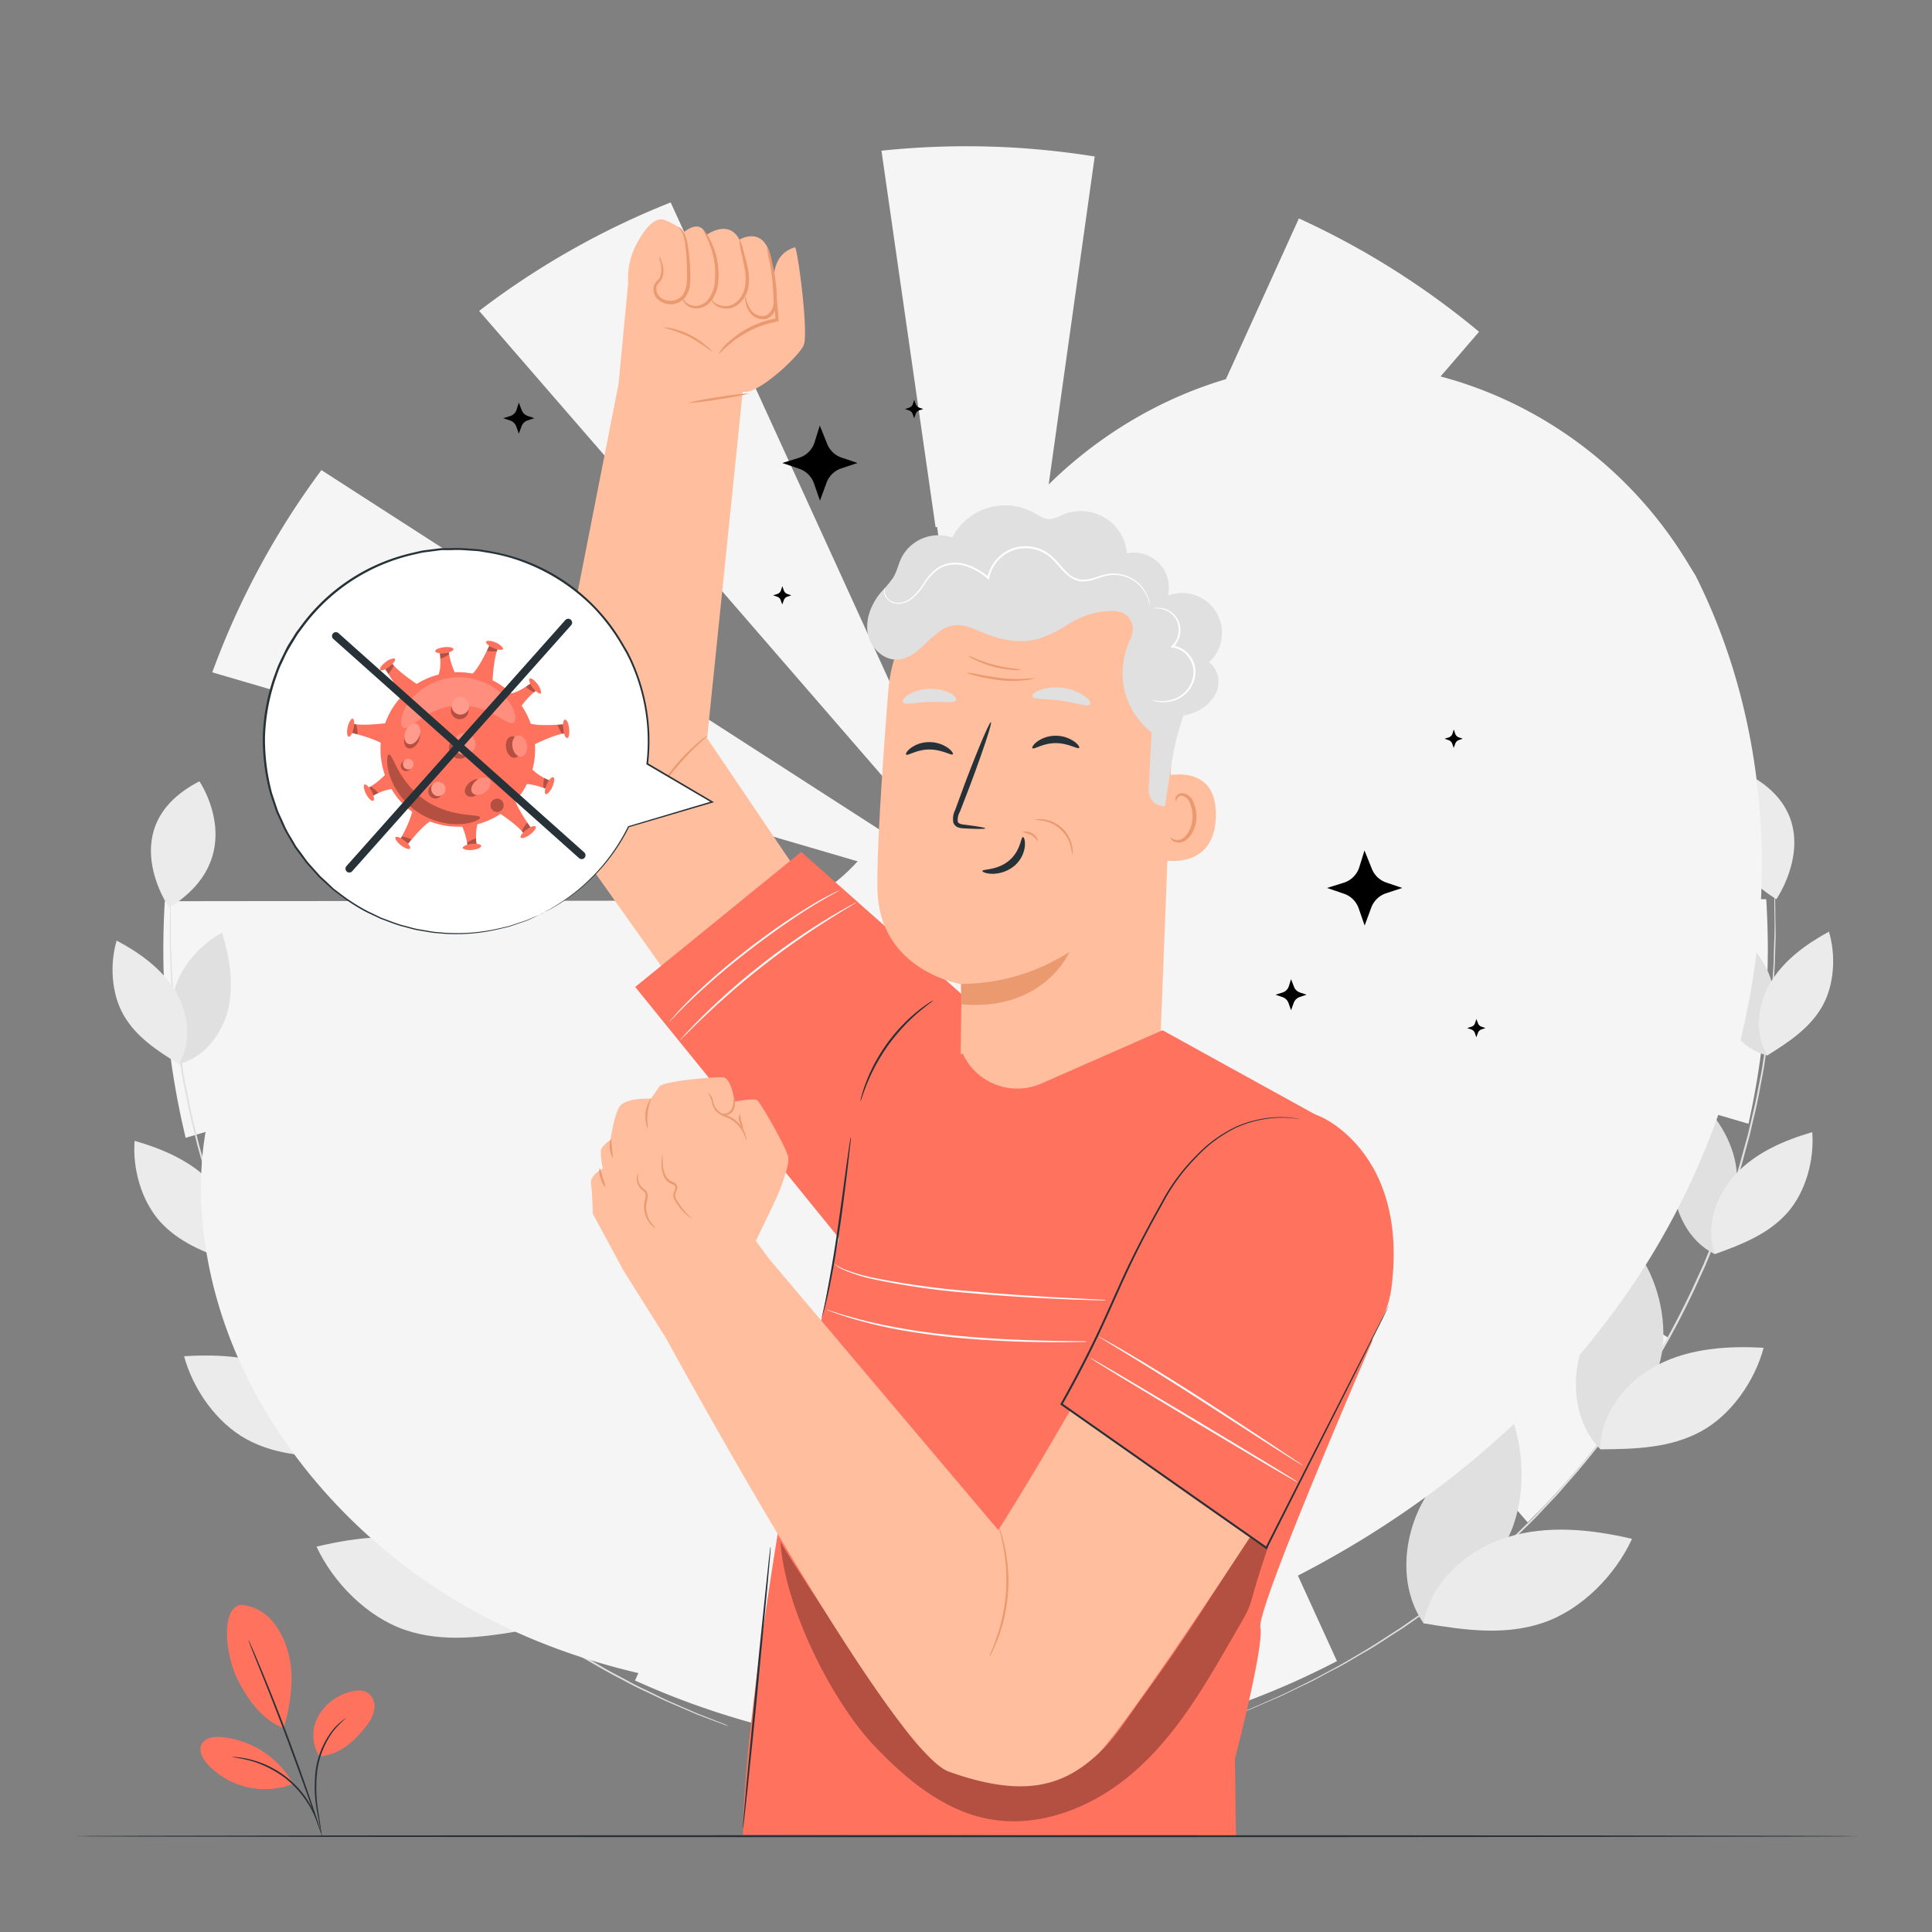 <svg xmlns="http://www.w3.org/2000/svg" viewBox="0 0 500 500"><rect x="0" y="0" width="500" height="500" fill="#808080" stroke="none"/><g id="background-complete"><polygon points="256.31 232.97 256.31 232.98 256.34 232.98 256.31 232.97" style="fill:none"></polygon><polygon points="256.23 232.97 256.3 232.98 256.25 232.95 256.23 232.97" style="fill:none"></polygon><polygon points="256.14 232.92 256.1 232.98 256.22 232.98 256.14 232.92" style="fill:none"></polygon><polygon points="256.04 232.91 256.06 232.9 256.03 232.89 256.04 232.91" style="fill:none"></polygon><polygon points="256.02 232.75 256.02 232.76 256.04 232.77 256.02 232.75" style="fill:none"></polygon><polygon points="256.29 232.91 256.27 232.92 256.29 232.94 256.29 232.91" style="fill:none"></polygon><polygon points="255.99 232.94 255.98 232.87 255.65 232.78 255.95 232.97 255.99 232.94" style="fill:none"></polygon><polygon points="256 232.88 255.99 232.94 256.04 232.91 256 232.88" style="fill:none"></polygon><polygon points="256.26 232.88 256.22 232.89 256.25 232.91 256.26 232.88" style="fill:none"></polygon><polygon points="256.23 232.95 256.21 232.94 256.22 232.97 256.23 232.95" style="fill:none"></polygon><path d="M228.12,39l14,97.43.4-.06,13.62,95.49,13.51-95.51.21,0,13.45-95.85A209.68,209.68,0,0,0,228.12,39Z" style="fill:#f5f5f5"></path><path d="M382.78,85.86a208.07,208.07,0,0,0-46.63-29.33l-39.79,87.65.22.1-40.22,88.4Z" style="fill:#f5f5f5"></path><path d="M162.83,205.6h0l92.58,27.11h-.36l.89.26h0l0,0v0l.07,0v0h0v0l0,0,0-.06.08.06h-.12l.06.05,0,0v0h0l.06,0v0l0,0h0l-.05,0,.37.17-.31-.2,93.13,27.26-.06.2,103.34,30.38a208.59,208.59,0,0,0,5-45.22c0-4.33-.15-8.63-.41-12.9H353.41v.16l-97,.11h0l0,0,0-.09.42-.13-.35.23.86-.25h-.42l189.16-56a206.72,206.72,0,0,0-25.71-50.05L256.79,232.71h-.33l.14-.16-.25.16h0v0l0,0,.09-.53-.18.4,0,.13-.12.08,0-.08H256v-.13l-.15-.34.06.43,0,0h0l-.2-.13.1.12h-.32l-172.31-111A206.91,206.91,0,0,0,54.94,174ZM256.31,233h0Zm-.08,0,0,0,.05,0Zm.06-.08v0l0,0Zm0,0v0l0,0Zm0,.07v0Zm-.19,0v0h0Zm0-.16,0,0h0Zm0,.13,0,0-.05,0Zm0,0v.07l0,0-.3-.19Z" style="fill:#f5f5f5"></path><path d="M192.36,159.32h0l63.53,73.31-40.3-88.29,0,0L173.57,52.39A207.53,207.53,0,0,0,124,80.46Z" style="fill:#f5f5f5"></path><path d="M338,285.68l-.06.08-81.39-52.41L320,306.56l-.15.14L395.36,394a208.59,208.59,0,0,0,36.41-47.77Z" style="fill:#f5f5f5"></path><polygon points="256.28 233.18 256.26 233.17 256.28 233.19 256.28 233.18" style="fill:#f5f5f5"></polygon><polygon points="256.05 233 256.04 233.03 256 233 256.01 233.08 256.02 233.07 256.02 233.07 256.08 233.06 256.05 233.03 256.07 233.01 256.09 233.01 256.08 233 256.1 232.98 256 232.98 256.05 233" style="fill:#f5f5f5"></polygon><polygon points="255.97 233.09 255.99 232.99 255.96 232.98 255.58 233.2 255.97 233.09" style="fill:#f5f5f5"></polygon><path d="M255.74,233.39l-81.18,52.67-.19-.3L71.68,352.22a208.74,208.74,0,0,0,39.92,48.29l93.19-107.95Z" style="fill:#f5f5f5"></path><path d="M162.88,260.54,255.93,233l-213.28.23q-.37,6.15-.38,12.4a208.4,208.4,0,0,0,5.78,48.83l114.84-33.88Z" style="fill:#f5f5f5"></path><path d="M255.88,233.72,164.34,434.91A206.31,206.31,0,0,0,225,451.85Z" style="fill:#f5f5f5"></path><polygon points="256.3 233.03 256.28 233.04 256.3 233.07 256.3 233.03" style="fill:#f5f5f5"></polygon><path d="M256.4,233.7,287.26,450A206.41,206.41,0,0,0,346,429.89Z" style="fill:#f5f5f5"></path><polygon points="256.05 233.35 256.15 234.08 256.25 233.37 256.15 233.14 256.05 233.35" style="fill:#f5f5f5"></polygon><polygon points="256.26 233.05 256.25 233.06 256.27 233.06 256.26 233.05" style="fill:#f5f5f5"></polygon><path d="M188.56,446.75l-.69-.23-2-.75-3.26-1.22-2.08-.79c-.73-.29-1.5-.64-2.33-1l-5.47-2.35c-2-.89-4.11-1.95-6.4-3s-4.69-2.4-7.24-3.73-5.18-2.89-8-4.5-5.56-3.45-8.52-5.31c-1.49-.91-2.92-2-4.42-3s-3-2.08-4.54-3.19l-4.58-3.47c-.77-.59-1.56-1.17-2.33-1.78l-2.31-1.9c-1.54-1.28-3.13-2.55-4.69-3.89l-4.68-4.17c-1.6-1.38-3.11-2.91-4.67-4.41s-3.17-3-4.67-4.63l-4.64-4.86-4.52-5.13a227,227,0,0,1-17.15-22.76,225.8,225.8,0,0,1-13.92-24.88c-1-2.08-1.93-4.16-2.88-6.21L60,323.38c-.89-2-1.6-4.11-2.36-6.14s-1.53-4-2.15-6.05-1.29-4-1.93-6-1.12-4-1.67-5.87q-.41-1.46-.81-2.88c-.25-1-.46-1.91-.69-2.85q-.68-2.85-1.33-5.59c-.4-1.84-.73-3.66-1.09-5.44s-.73-3.52-1-5.25c-.5-3.46-1.12-6.76-1.42-10s-.76-6.2-.91-9.08-.47-5.58-.5-8.12-.18-4.91-.2-7.09,0-4.16.06-6c0-.89,0-1.74,0-2.53s.08-1.53.12-2.22c.08-1.37.14-2.53.19-3.48s.1-1.64.13-2.14.06-.72.06-.72,0,.24,0,.73,0,1.21-.07,2.14-.09,2.1-.14,3.47q0,1-.09,2.22c0,.8,0,1.64,0,2.53,0,1.79,0,3.78,0,6s.16,4.54.24,7.07.33,5.24.53,8.11.58,5.89.95,9.07,1,6.47,1.46,9.92c.24,1.73.64,3.46,1,5.24s.7,3.59,1.1,5.43.89,3.68,1.34,5.57c.23.94.45,1.89.7,2.85s.54,1.9.81,2.86c.56,1.92,1.08,3.89,1.68,5.85S55.33,309,56,311s1.41,4,2.15,6,1.47,4.09,2.36,6.12l2.58,6.18,2.88,6.2a210.36,210.36,0,0,0,31,47.51l4.51,5.13,4.62,4.85c1.5,1.63,3.11,3.12,4.65,4.63s3.06,3,4.66,4.4l4.66,4.17c1.56,1.35,3.14,2.62,4.68,3.9l2.3,1.89c.77.62,1.55,1.2,2.32,1.79l4.56,3.47c1.52,1.11,3,2.15,4.52,3.2s2.92,2.09,4.41,3c2.94,1.86,5.7,3.76,8.49,5.33s5.35,3.2,7.91,4.52,4.9,2.69,7.21,3.76,4.4,2.16,6.37,3.07l5.45,2.38c.82.36,1.59.71,2.32,1l2.07.81,3.24,1.27,2,.8Z" style="fill:#e0e0e0"></path><path d="M136,421.87c6.2-9,5.41-21.47.27-31.08s-14-16.73-23.25-22.44c-3.56,9.77-3.59,22.25,1,31.57s12.88,15.57,21.94,21.95" style="fill:#e0e0e0"></path><path d="M136,421.86c-1.95-10.72-11.35-19-21.78-22.17s-21.71-1.95-32.31.58c4.39,9.42,13.2,18.27,23,21.58s20.12,1.91,31,0" style="fill:#ebebeb"></path><path d="M90,377.05c6.53-6.64,7.69-17.29,4.76-26.13s-9.32-16.12-16.31-22.28c-4.43,7.71-6.27,18.21-3.73,26.73s8.58,15,15.28,21.68" style="fill:#e0e0e0"></path><path d="M90.05,377.05c-.08-9.31-6.79-17.66-15.12-21.83s-18-4.81-27.29-4.23c2.32,8.58,8.45,17.31,16.27,21.54s16.67,4.54,26.14,4.52" style="fill:#ebebeb"></path><path d="M60.15,326.69C67,323.38,70.72,315.55,70.88,308s-2.75-14.86-6.42-21.47C59,291.22,54.72,298.76,54.35,306s2.49,13.79,5.8,20.73" style="fill:#e0e0e0"></path><path d="M60.18,326.69c2.47-7.14-.4-15.34-5.63-20.8s-12.45-8.56-19.72-10.64c-.55,7.19,1.76,15.53,6.59,20.89s11.51,8,18.76,10.55" style="fill:#ebebeb"></path><path d="M46.26,275.36c6.5-1.6,11.23-7.67,12.78-14.18s.38-13.39-1.56-19.79c-5.62,3-10.72,8.77-12.38,14.94s-.42,12.41,1.16,19" style="fill:#e0e0e0"></path><path d="M46.28,275.37c3.47-5.72,2.52-13.36-1-19.06s-9.18-9.74-15.09-12.89c-1.82,6.12-1.37,13.78,1.82,19.32s8.47,9.07,14.27,12.63" style="fill:#ebebeb"></path><path d="M43.77,234.91s-14.71-21.09,7.84-32.71C51.61,202.2,65,221.78,43.77,234.91Z" style="fill:#ebebeb"></path><path d="M316,445.26s.23-.11.67-.29l2-.81,3.23-1.29,2.07-.81c.73-.31,1.49-.66,2.31-1l5.44-2.41c2-.92,4.08-2,6.36-3.11s4.65-2.44,7.19-3.79,5.14-2.93,7.89-4.56,5.53-3.5,8.47-5.37c1.48-.93,2.9-2,4.38-3s3-2.09,4.51-3.21l4.54-3.49c.77-.6,1.55-1.18,2.32-1.8l2.28-1.91c1.53-1.29,3.11-2.57,4.66-3.92l4.64-4.19c1.6-1.39,3.09-2.92,4.64-4.43s3.14-3,4.63-4.65l4.59-4.87,4.49-5.15a228,228,0,0,0,17-22.79A229.34,229.34,0,0,0,438,333.47l2.85-6.21,2.55-6.19c.87-2,1.57-4.11,2.32-6.13s1.52-4,2.13-6.05,1.28-4,1.91-6,1.1-3.93,1.65-5.86c.27-1,.53-1.92.8-2.87s.45-1.91.68-2.85q.66-2.84,1.31-5.58c.4-1.84.72-3.65,1.08-5.43s.72-3.52.95-5.25c.5-3.45,1.12-6.74,1.41-9.93s.75-6.19.9-9.06.47-5.58.5-8.12.18-4.9.21-7.07,0-4.16-.05-5.95c0-.89,0-1.74,0-2.53s-.07-1.53-.11-2.22c-.06-1.37-.11-2.53-.15-3.47l-.09-2.14c0-.49,0-.73,0-.73s0,.24.06.72.08,1.21.14,2.14.13,2.11.21,3.48c0,.69.08,1.43.13,2.22s0,1.63.05,2.53c0,1.79.06,3.78.09,5.95s-.1,4.54-.16,7.08-.28,5.25-.46,8.13-.52,5.91-.86,9.09-.89,6.49-1.38,10c-.23,1.73-.62,3.47-.94,5.26s-.67,3.6-1.06,5.44-.87,3.7-1.31,5.59c-.22.95-.43,1.91-.68,2.86s-.52,1.92-.79,2.88c-.54,1.93-1,3.9-1.64,5.88s-1.26,3.95-1.91,6-1.39,4-2.11,6.07-1.45,4.11-2.33,6.15l-2.55,6.21-2.85,6.23a210.78,210.78,0,0,1-30.83,47.78q-2.28,2.59-4.5,5.16l-4.62,4.88c-1.49,1.64-3.1,3.13-4.64,4.65s-3.06,3-4.65,4.43l-4.66,4.19c-1.56,1.36-3.14,2.63-4.68,3.92l-2.29,1.91c-.77.62-1.56,1.2-2.33,1.8l-4.56,3.49c-1.51,1.11-3,2.15-4.52,3.2s-2.92,2.11-4.41,3c-2.95,1.87-5.7,3.78-8.49,5.35S348,430.71,345.4,432s-4.91,2.7-7.22,3.76-4.4,2.16-6.38,3.07l-5.47,2.37c-.82.35-1.59.7-2.32,1l-2.08.8-3.25,1.24-2,.76C316.22,445.19,316,445.26,316,445.26Z" style="fill:#e0e0e0"></path><path d="M368.43,420.11c-6.25-8.93-5.52-21.44-.42-31.07s13.88-16.8,23.14-22.55c3.61,9.75,3.7,22.23-.88,31.56s-12.8,15.65-21.84,22.06" style="fill:#e0e0e0"></path><path d="M368.39,420.11c1.9-10.74,11.26-19.07,21.68-22.28s21.69-2.06,32.3.42c-4.34,9.45-13.1,18.34-22.94,21.7s-20.11,2-31,.16" style="fill:#ebebeb"></path><path d="M414.19,375.08c-6.57-6.62-7.77-17.26-4.88-26.11s9.24-16.17,16.2-22.37c4.46,7.69,6.35,18.19,3.85,26.72s-8.5,15-15.17,21.76" style="fill:#e0e0e0"></path><path d="M414.15,375.08c0-9.32,6.71-17.7,15-21.92s18-4.89,27.27-4.35c-2.28,8.59-8.36,17.35-16.16,21.61s-16.65,4.62-26.12,4.66" style="fill:#ebebeb"></path><path d="M443.8,324.56c-6.81-3.27-10.62-11.08-10.82-18.63s2.68-14.88,6.31-21.5c5.5,4.66,9.8,12.17,10.21,19.38s-2.42,13.8-5.7,20.75" style="fill:#e0e0e0"></path><path d="M443.78,324.57c-2.51-7.13.32-15.35,5.52-20.83S461.71,295.12,469,293c.59,7.19-1.68,15.54-6.49,20.92S451,322,443.78,324.57" style="fill:#ebebeb"></path><path d="M457.44,273.17c-6.51-1.57-11.26-7.62-12.84-14.12s-.46-13.38,1.46-19.8c5.63,3,10.75,8.72,12.45,14.88s.48,12.41-1.07,19" style="fill:#e0e0e0"></path><path d="M457.42,273.18c-3.5-5.71-2.58-13.35.9-19.07s9.14-9.78,15-13c1.85,6.11,1.43,13.77-1.72,19.32s-8.44,9.12-14.22,12.71" style="fill:#ebebeb"></path><path d="M459.73,232.71s14.61-21.17-8-32.67C451.74,200,438.46,219.68,459.73,232.71Z" style="fill:#ebebeb"></path></g><g id="background-simple"><path d="M438.83,149l-2.42-3.95C416,111.79,379,91.73,340,94.16a104.63,104.63,0,0,0-14.93,2c-35.45,7.49-66.3,34-79.09,67.87-7.52,19.94-9.62,42.9-23.89,58.73C203.49,243.39,172,244,144.23,243.18S85,243.06,66.47,263.74c-11.57,12.95-15.25,31.37-14.32,48.71,2.47,45.92,34.88,87,76.09,107.4S218,442.08,263.08,433.11C326.26,420.53,386.35,386,422.47,332.64S467.73,206.61,438.83,149Z" style="fill:#f5f5f5"></path></g><g id="Character"><path d="M208.39,228.61,183,191.05l9.21-89.63.75,0c3.85-.06,13.58-9,15-12S206.35,63.86,205.73,64c-6.18,1.79-5.44,8.85-5.44,8.85l-.73-6c-1.83-8.76-8.2-4.82-8.2-4.82-2.86-5.53-8.6-1.16-8.6-1.16-1.59-4.69-6-.57-6-.57s0-1.49-4.76-3.36c-2.61-1-5.28,2.56-7.16,6a19.36,19.36,0,0,0-2.28,10.32l-2.47,26.06-20.8,105.79,56,79,36.39-36.83Z" style="fill:#ffbe9d"></path><path d="M186,91.6a10.65,10.65,0,0,1,2.62-3.15,24,24,0,0,1,8.51-5.07,25.25,25.25,0,0,1,3.87-1l-.35.43c0-2.86-.38-5.31-.46-7.11a8.94,8.94,0,0,1,.12-2.83,15.35,15.35,0,0,1,.41,2.79,63.31,63.31,0,0,1,.77,7.13v.36l-.36.06a26.47,26.47,0,0,0-3.73,1A26.75,26.75,0,0,0,189,88.92C187.09,90.49,186.09,91.69,186,91.6Z" style="fill:#eb996e"></path><path d="M170.62,66.39a4.13,4.13,0,0,1,.62,1.37,6,6,0,0,1,.16,4.14c-.33.92-1.29,1.51-1.48,2.29a2.84,2.84,0,0,0,.78,2.58,4.12,4.12,0,0,0,5.91-.33,6.17,6.17,0,0,0,1.11-3.33c.09-1.19.09-2.39.07-3.5a51.41,51.41,0,0,0-.43-6,9.77,9.77,0,0,0-1-3.8,8.67,8.67,0,0,0-.93-1.11s.59.12,1.21.92a8.91,8.91,0,0,1,1.35,3.9,45.16,45.16,0,0,1,.62,6,33.31,33.31,0,0,1,0,3.59A6.83,6.83,0,0,1,177.3,77a4.91,4.91,0,0,1-7.19.34,3.56,3.56,0,0,1-.89-3.34,3.38,3.38,0,0,1,.89-1.33,3.86,3.86,0,0,0,.73-1,6.17,6.17,0,0,0,.07-3.8A5.89,5.89,0,0,1,170.62,66.39Z" style="fill:#eb996e"></path><path d="M176.61,77c.07,0,.16.37.59.9a3.69,3.69,0,0,0,2.42,1.26,4.21,4.21,0,0,0,3.6-1.6A8.27,8.27,0,0,0,185,72.78a21.06,21.06,0,0,0-1.33-9.53c-.88-2.35-1.76-3.65-1.65-3.73s1.17,1.13,2.22,3.49a19.35,19.35,0,0,1,1.63,9.85,8.68,8.68,0,0,1-2,5.23,4.81,4.81,0,0,1-4.29,1.69,3.8,3.8,0,0,1-2.61-1.69C176.53,77.44,176.57,77,176.61,77Z" style="fill:#eb996e"></path><path d="M184.12,77.49c.06,0,.24.28.69.69a4.15,4.15,0,0,0,2.3,1,4.41,4.41,0,0,0,3.47-1,6.93,6.93,0,0,0,2.23-4c.58-3.31-.52-6.43-.9-8.67a16.31,16.31,0,0,1-.57-3.68,15.46,15.46,0,0,1,1.17,3.54c.3,1.11.69,2.41,1,3.92a13.25,13.25,0,0,1,.16,5.06,7.42,7.42,0,0,1-2.59,4.42,4.94,4.94,0,0,1-4.07,1,4.13,4.13,0,0,1-2.45-1.4C184.15,77.88,184.08,77.5,184.12,77.49Z" style="fill:#eb996e"></path><path d="M192.85,76.72c.07,0,.15.38.34,1.06a7.6,7.6,0,0,0,1.26,2.6A3.59,3.59,0,0,0,198,81.71c1.42-.39,2.33-2.19,2.2-4a57.86,57.86,0,0,0-1-9.81,36.48,36.48,0,0,1-.75-4,13.28,13.28,0,0,1,1.36,3.91,43.43,43.43,0,0,1,1.25,9.94c.14,2-.88,4.29-2.86,4.8A4.18,4.18,0,0,1,194,80.75a6.61,6.61,0,0,1-1.1-2.9A2.34,2.34,0,0,1,192.85,76.72Z" style="fill:#eb996e"></path><path d="M170.05,205.15a14.14,14.14,0,0,1,1.43-2.54,48.45,48.45,0,0,1,9.29-10.51,12.07,12.07,0,0,1,2.35-1.72,25.65,25.65,0,0,1-2.11,2c-1.31,1.21-3.07,2.94-4.88,5s-3.3,4-4.35,5.46A20.29,20.29,0,0,1,170.05,205.15Z" style="fill:#eb996e"></path><polygon points="259.74 266.93 207.35 220.47 164.39 255.43 225.29 330.5 259.74 266.93" style="fill:#FF725E"></polygon><path d="M173.22,264.46a3.16,3.16,0,0,1,.34-.46c.29-.32.64-.73,1.07-1.23.91-1.08,2.33-2.56,4.12-4.36a166,166,0,0,1,15-12.93A175.83,175.83,0,0,1,210,234.25c2.17-1.31,4-2.27,5.24-2.91.64-.31,1.15-.53,1.49-.68a1.93,1.93,0,0,1,.53-.2,3,3,0,0,1-.49.29l-1.43.77c-1.23.69-3,1.7-5.15,3-4.28,2.67-10.05,6.61-16.16,11.32a190.74,190.74,0,0,0-15,12.79c-1.82,1.75-3.27,3.19-4.23,4.22l-1.14,1.17A2.39,2.39,0,0,1,173.22,264.46Z" style="fill:#fafafa"></path><path d="M221.63,233.54a2.87,2.87,0,0,1-.49.34l-1.45.88c-1.26.75-3.07,1.87-5.29,3.27-4.45,2.8-10.46,6.86-16.78,11.79s-11.72,9.79-15.52,13.42c-1.9,1.81-3.41,3.3-4.45,4.35l-1.21,1.18a2.87,2.87,0,0,1-.44.39s.11-.17.37-.46l1.14-1.26c1-1.08,2.47-2.61,4.34-4.47a179.16,179.16,0,0,1,32.35-25.26c2.25-1.36,4.1-2.42,5.39-3.12l1.5-.8A2.71,2.71,0,0,1,221.63,233.54Z" style="fill:#fafafa"></path><path d="M184.38,91.16a42.32,42.32,0,0,0-6-4,41.31,41.31,0,0,0-6.8-2.42,6.83,6.83,0,0,1,2.14.23,20.28,20.28,0,0,1,4.89,1.73,19.92,19.92,0,0,1,4.29,2.91A6.81,6.81,0,0,1,184.38,91.16Z" style="fill:#eb996e"></path><path d="M194,101.8a64.87,64.87,0,0,1-8,1.52,65.6,65.6,0,0,1-8.1,1,65.36,65.36,0,0,1,8-1.52A65.6,65.6,0,0,1,194,101.8Z" style="fill:#eb996e"></path><path d="M229.88,178.87A40,40,0,0,1,269.66,142h2.07c22.33,1.26,33.73,20.93,31.85,43.21l-4,103H248.4l.46-33.5s-21.47-3.3-21.78-24.75C226.93,219.55,228.36,198.19,229.88,178.87Z" style="fill:#ffbe9d"></path><path d="M248.68,254.64a52.11,52.11,0,0,0,28.1-8.29s-6.58,15.45-28,13.57Z" style="fill:#eb996e"></path><path d="M234.51,195.29c.38.4,2.7-1.32,6-1.32s5.71,1.64,6.07,1.24c.18-.18-.21-.9-1.27-1.67a8.37,8.37,0,0,0-4.86-1.48,8,8,0,0,0-4.77,1.55C234.66,194.39,234.32,195.11,234.51,195.29Z" style="fill:#263238"></path><path d="M267.2,193.64c.39.4,2.71-1.32,6-1.32s5.72,1.65,6.08,1.24c.17-.18-.21-.9-1.27-1.66a8.45,8.45,0,0,0-4.87-1.49,8.15,8.15,0,0,0-4.77,1.55C267.36,192.74,267,193.46,267.2,193.64Z" style="fill:#263238"></path><path d="M255,214.38c0-.18-2-.53-5.36-.95-.84-.09-1.64-.25-1.78-.83a4.29,4.29,0,0,1,.55-2.49q1.19-3.06,2.48-6.42c3.44-9.14,5.93-16.65,5.56-16.78s-3.46,7.16-6.9,16.29c-.82,2.25-1.62,4.4-2.37,6.46a4.91,4.91,0,0,0-.43,3.3,2.11,2.11,0,0,0,1.39,1.23,6.19,6.19,0,0,0,1.43.2C252.92,214.56,255,214.57,255,214.38Z" style="fill:#263238"></path><path d="M264.72,216.64c-.54,0-.54,3.55-3.6,6.1s-6.87,2.16-6.89,2.66c0,.23.85.69,2.46.74a9,9,0,0,0,5.76-2,7.82,7.82,0,0,0,2.78-5.11C265.36,217.51,265,216.62,264.72,216.64Z" style="fill:#263238"></path><path d="M267.17,180.22c.3.9,3.61.56,7.46,1.12s7,1.69,7.49.9c.24-.38-.28-1.24-1.52-2.13a13.11,13.11,0,0,0-11.39-1.55C267.77,179.1,267,179.79,267.17,180.22Z" style="fill:#e0e0e0"></path><path d="M233.73,181.8c.72.74,3.49-.07,6.83-.16s6.18.42,6.82-.37c.28-.38-.17-1.13-1.42-1.82a11,11,0,0,0-5.57-1.15,10.87,10.87,0,0,0-5.43,1.58C233.79,180.66,233.41,181.44,233.73,181.8Z" style="fill:#e0e0e0"></path><path d="M300.37,201.11c.37-.16,14.74-4.39,14.3,10.28s-15.08,11.21-15.09,10.79S300.37,201.11,300.37,201.11Z" style="fill:#ffbe9d"></path><path d="M302.94,216.75c.06,0,.25.19.67.4a2.6,2.6,0,0,0,1.91.1c1.57-.53,3-2.95,3.1-5.59A8.44,8.44,0,0,0,308,208a2.92,2.92,0,0,0-1.86-2,1.3,1.3,0,0,0-1.53.66c-.21.4-.12.69-.2.72s-.31-.26-.17-.86a1.58,1.58,0,0,1,.6-.9,1.88,1.88,0,0,1,1.42-.33,3.6,3.6,0,0,1,2.61,2.35,8.75,8.75,0,0,1,.76,4.12c-.18,2.95-1.78,5.67-3.92,6.22a2.71,2.71,0,0,1-2.32-.46C303,217.11,302.89,216.78,302.94,216.75Z" style="fill:#eb996e"></path><path d="M250.18,174.1a13.34,13.34,0,0,1,2.57.37c1.57.28,3.74.69,6.15,1a36,36,0,0,0,6.19.21c1.58-.1,2.56-.27,2.58-.19a8.48,8.48,0,0,1-2.55.55,27,27,0,0,1-6.28,0,52.59,52.59,0,0,1-6.17-1.13A12,12,0,0,1,250.18,174.1Z" style="fill:#eb996e"></path><path d="M250.55,169.69c.07-.15,2.89,1.37,6.66,2.36s7,1.1,7,1.27a7.18,7.18,0,0,1-2.09.05,25.91,25.91,0,0,1-9.73-2.59A6.65,6.65,0,0,1,250.55,169.69Z" style="fill:#eb996e"></path><path d="M264.64,215.39c0-.06.26-.19.74-.2a3.49,3.49,0,0,1,3.06,1.82c.21.42.24.72.18.74s-.59-1-1.73-1.62A9.31,9.31,0,0,0,264.64,215.39Z" style="fill:#eb996e"></path><path d="M267.83,212.17a4.66,4.66,0,0,1,2.21-.11,8.59,8.59,0,0,1,7.4,6.89,4.6,4.6,0,0,1,.05,2.2c-.09,0-.07-.84-.41-2.12a8.93,8.93,0,0,0-7.1-6.61C268.68,212.17,267.84,212.26,267.83,212.17Z" style="fill:#eb996e"></path><path d="M228.24,153a25.71,25.71,0,0,0,3-3.66c.92-1.58,1.28-3.41,2.08-5.05a10.78,10.78,0,0,1,13.13-5.16,15.37,15.37,0,0,1,21.16-6.4c1.26.71,2.52,1.62,4,1.61a9.45,9.45,0,0,0,3.43-1.14,12,12,0,0,1,16.62,10,9.06,9.06,0,0,1,10.61,10.94,10.32,10.32,0,0,1,10.58,17.31c2.39,1.55,3.07,5,2,7.63a10.39,10.39,0,0,1-6.26,5.46,17.17,17.17,0,0,1-2.33.66c-.8,2.49-1.56,4.93-2.09,7.27-.91,4-2.67,16.16-2.67,16.16h0c-3.37,0-4.62-2.69-4.11-6l.63-13.08s-11.47-8.14-6-23.06a8.4,8.4,0,0,0,1.18-4.1c-.93-5.18-5.79-4.34-8.68-4a22.09,22.09,0,0,0-8.08,3.19,34,34,0,0,1-7.85,3.79c-4.53,1.24-9.42.3-13.78-1.49-2.52-1-5.11-2.38-7.82-2.05-5.74.7-8.75,8.38-14.51,8.86-3.88.32-7.36-3.18-7.94-7S225.68,155.9,228.24,153Z" style="fill:#e0e0e0"></path><path d="M229,152.08s-.06.23-.08.66a3.11,3.11,0,0,0,.59,1.78A3.47,3.47,0,0,0,232,156a5.57,5.57,0,0,0,3.76-1.21A15.36,15.36,0,0,0,239,151a13.54,13.54,0,0,1,4.05-4.32,9,9,0,0,1,6.55-.75,15.74,15.74,0,0,1,6.31,3.47l-.41.15a10.35,10.35,0,0,1,5.78-7.32,10.24,10.24,0,0,1,8.79.24,11.41,11.41,0,0,1,3.34,2.67c.94,1,1.78,2.08,2.73,3a6.62,6.62,0,0,0,3.19,1.8,7.55,7.55,0,0,0,3.47-.32c1.11-.31,2.18-.71,3.26-.95a9.74,9.74,0,0,1,3.16-.18,9.54,9.54,0,0,1,5,2.05,9.48,9.48,0,0,1,3.33,5.65c0,.29.07.51.08.67a1.19,1.19,0,0,1,0,.22,12,12,0,0,0-1.06-3.25,9.21,9.21,0,0,0-7.36-5,9,9,0,0,0-3,.21c-1,.24-2.1.64-3.23,1a8.06,8.06,0,0,1-3.68.35,7.05,7.05,0,0,1-3.43-1.9c-2-1.8-3.42-4.3-6-5.52A9.6,9.6,0,0,0,256,149.63l-.09.43-.33-.28a15.31,15.31,0,0,0-6.1-3.39,8.5,8.5,0,0,0-6.21.67,13.2,13.2,0,0,0-4,4.15,15.48,15.48,0,0,1-3.36,3.84,5.76,5.76,0,0,1-4,1.19,3.68,3.68,0,0,1-2.63-1.62,3,3,0,0,1-.53-1.88A1.86,1.86,0,0,1,229,152.08Z" style="fill:#fff"></path><path d="M298.24,181.18c0-.05.54.12,1.53.22a9.31,9.31,0,0,0,4.1-.53,7.59,7.59,0,0,0,4.35-4,7.18,7.18,0,0,0,.63-3.49,6.38,6.38,0,0,0-1.42-3.49,6.2,6.2,0,0,0-4-2.33l-.54-.06.4-.37a5.73,5.73,0,0,0,1.67-5.17,5.36,5.36,0,0,0-2.51-3.6,6.16,6.16,0,0,0-2.86-.89c-.71,0-1.1,0-1.1,0s.09-.05.27-.09a4.73,4.73,0,0,1,.83-.09,5.75,5.75,0,0,1,3,.79,5.64,5.64,0,0,1,2.78,3.79,6.15,6.15,0,0,1-1.76,5.62l-.14-.44a6.74,6.74,0,0,1,4.38,2.5,6.88,6.88,0,0,1,1.52,3.78,7.45,7.45,0,0,1-.71,3.72,7.87,7.87,0,0,1-4.66,4.2,9,9,0,0,1-4.25.38,8.52,8.52,0,0,1-1.13-.26C298.36,181.25,298.23,181.2,298.24,181.18Z" style="fill:#fff"></path><path d="M192.28,474.86c0-.45,0,3.12,0,0,0-25.2,9.67-82,9.67-82,1.09-8,23.2-109.56,23.2-109.56l24-10.66h0a15.5,15.5,0,0,0,20.34,7.78l31.38-13.79,45,24.83,9.31,55.5s-30,69.18-29,74.19-6.59,34-6.59,34l.26,19.9Z" style="fill:#FF725E"></path><g style="opacity:0.3"><path d="M229.64,440.9c6.16,8.9,10.05,15.2,19,18.16,17.11,5.68,22.62,2.55,30.93-1.84,6.87-3.62,11.49-11.66,16.07-17.94,11.95-16.35,17.55-25.92,28.18-42.12l4.4,3.09c-7.28,21.23-1.43,10-12.67,29.46C309,440.93,301.73,452,291.64,460.12s-23.42,13.1-36.13,10.57c-11.55-2.3-21.1-10.31-29.22-18.84C215,440,202.83,415.22,202,398.87,202,400,221.67,429.39,229.64,440.9Z"></path></g><path d="M212.73,341a1.46,1.46,0,0,1,.06-.48c.08-.37.18-.81.29-1.35.27-1.16.63-2.86,1-5,.82-4.2,1.81-10,2.75-16.5s1.7-12.34,2.29-16.58c.3-2.06.54-3.76.72-5,.1-.54.17-1,.23-1.36a1.6,1.6,0,0,1,.12-.47,1.76,1.76,0,0,1,0,.48c0,.38-.08.83-.13,1.38-.15,1.27-.33,3-.56,5-.5,4.26-1.2,10.14-2.15,16.61s-2,12.31-2.9,16.5c-.46,2.1-.87,3.79-1.2,4.94-.15.53-.28,1-.38,1.33A2.28,2.28,0,0,1,212.73,341Z" style="fill:#263238"></path><path d="M192.28,473.21a3.89,3.89,0,0,1,0-.75c0-.54.09-1.25.16-2.13.16-1.91.4-4.56.68-7.83.64-6.65,1.5-15.75,2.46-25.8s1.93-19.14,2.61-25.79c.35-3.25.64-5.91.84-7.81.11-.88.2-1.58.26-2.12a3.77,3.77,0,0,1,.13-.73,5.16,5.16,0,0,1,0,.74c0,.54-.1,1.25-.16,2.13-.17,1.91-.4,4.57-.69,7.83-.63,6.65-1.5,15.75-2.45,25.8s-1.94,19.14-2.61,25.79c-.35,3.25-.64,5.91-.85,7.81-.11.88-.19,1.58-.26,2.12A3.87,3.87,0,0,1,192.28,473.21Z" style="fill:#263238"></path><path d="M288.22,336.53a3.63,3.63,0,0,1-.75,0h-2.14c-1.86,0-4.55-.1-7.88-.22-6.65-.26-15.84-.71-26-1.63A194.65,194.65,0,0,1,225.73,331a41.25,41.25,0,0,1-7.51-2.42,10,10,0,0,1-2.46-1.54,27.25,27.25,0,0,0,2.54,1.36,45.84,45.84,0,0,0,7.52,2.24,213.88,213.88,0,0,0,25.71,3.55c10.11.92,19.29,1.43,25.94,1.78l7.87.39,2.14.11A3.86,3.86,0,0,1,288.22,336.53Z" style="fill:#fafafa"></path><path d="M282.72,347.2a5.54,5.54,0,0,1-.71.05l-2,.06c-1.76,0-4.31.07-7.47.05-6.31,0-15-.24-24.63-1.14-4.8-.46-9.35-1.08-13.47-1.77s-7.8-1.51-10.84-2.36c-1.53-.37-2.9-.8-4.1-1.17s-2.23-.69-3.05-1l-1.91-.7a3.5,3.5,0,0,1-.65-.28,4.05,4.05,0,0,1,.69.18l1.93.61c.83.29,1.87.6,3.08.92s2.57.74,4.1,1.1c3.05.8,6.73,1.51,10.83,2.23s8.65,1.27,13.44,1.73c9.57.9,18.28,1.17,24.58,1.29l7.47.12,2,0A3,3,0,0,1,282.72,347.2Z" style="fill:#fafafa"></path><path d="M241.53,258.92c.05.08-1.49,1.1-3.75,3a47.5,47.5,0,0,0-3.77,3.58,52.82,52.82,0,0,0-4.07,4.91,53.93,53.93,0,0,0-3.37,5.4,50.71,50.71,0,0,0-2.21,4.71c-1.11,2.75-1.59,4.53-1.68,4.51a5.79,5.79,0,0,1,.26-1.27,32.09,32.09,0,0,1,1.08-3.37,41.77,41.77,0,0,1,2.13-4.81,47.3,47.3,0,0,1,3.37-5.48,48.39,48.39,0,0,1,4.14-4.93,42.61,42.61,0,0,1,3.88-3.53,32.9,32.9,0,0,1,2.87-2.09A5.85,5.85,0,0,1,241.53,258.92Z" style="fill:#263238"></path><path d="M156,302.42s-.89-4.14-.32-5.22A8.26,8.26,0,0,1,158,295s.93-6.61,2.4-8.67c1.65-2.32,8.06-2,8.06-2s1.16-1.54,2.12-3.07,14.1-2.55,16.41-2.48,3.12,6.31,3.12,6.31,5-.94,5.85-.36,7.46,12.12,8,14.6-2.73,10-2.73,10c-.73,1.77-5.61,11.83-5.61,11.83l3.52,4.75L258.36,396S272,374.65,288,345.29c17.49-32.11,27-56.07,45.93-56.62l21.25,57.73c-4.45,10.86-62.13,99.26-71.21,107.68s-19.5,11.2-38.46,4.4c-13.79-5-63.26-94.11-73.22-112.29h0l-10.87-17.26-8-14.81s-.12-5.45-.47-7.73S156,302.42,156,302.42Z" style="fill:#ffbe9d"></path><path d="M183.2,282.73a3.54,3.54,0,0,1,1.31,2.08,4.53,4.53,0,0,0,3.69,3.87,8.16,8.16,0,0,1,4.33,4,6.78,6.78,0,0,1,.57,1.72,1.51,1.51,0,0,1,.05.67c-.1,0-.23-.92-.94-2.22a8.43,8.43,0,0,0-4.21-3.72,6.41,6.41,0,0,1-2.84-1.73,6.15,6.15,0,0,1-1-2.52A8.82,8.82,0,0,0,183.2,282.73Z" style="fill:#eb996e"></path><path d="M187,288.15c0-.08.39.09.93,0a2.18,2.18,0,0,0,1.53-1.36,6.28,6.28,0,0,0,.36-2.23c0-.6,0-1,.07-1s.21.34.3,1a4.88,4.88,0,0,1-.25,2.45,2.34,2.34,0,0,1-2,1.54C187.27,288.53,186.94,288.19,187,288.15Z" style="fill:#eb996e"></path><path d="M192.31,292.1c-.12,0-.57-.7-.95-1.76a2.82,2.82,0,0,1-.09-1.47c.09-.37.22-.57.28-.55s0,.89.3,1.86S192.47,292.06,192.31,292.1Z" style="fill:#eb996e"></path><path d="M167.61,292.15a8.63,8.63,0,0,1,.87-7.94c.15.07-.66,1.72-.89,3.92S167.77,292.12,167.61,292.15Z" style="fill:#eb996e"></path><path d="M158.6,299.76a6.48,6.48,0,0,1-.5-5.12,13.5,13.5,0,0,1,.24,2.56A14.06,14.06,0,0,1,158.6,299.76Z" style="fill:#eb996e"></path><path d="M156.75,307.36a4.94,4.94,0,0,1-1.28-2.4,4.87,4.87,0,0,1-.31-2.71,13.65,13.65,0,0,1,.81,2.55A14.5,14.5,0,0,1,156.75,307.36Z" style="fill:#eb996e"></path><path d="M256,428.78a5.76,5.76,0,0,1,.49-1.27c.18-.39.39-.88.61-1.46s.5-1.22.73-2a47.66,47.66,0,0,0,1.51-5.24,50.79,50.79,0,0,0,1-6.58,49.36,49.36,0,0,0,0-6.66,45.39,45.39,0,0,0-.7-5.4c-.12-.77-.3-1.45-.43-2s-.27-1.12-.39-1.54a6.19,6.19,0,0,1-.29-1.32,7,7,0,0,1,.49,1.26c.15.41.31.92.47,1.52s.36,1.28.51,2.05a40.44,40.44,0,0,1,.82,5.44,42.25,42.25,0,0,1-1,13.39,41,41,0,0,1-1.62,5.25c-.26.74-.57,1.38-.82,2a15.33,15.33,0,0,1-.69,1.44A7.51,7.51,0,0,1,256,428.78Z" style="fill:#eb996e"></path><path d="M171.41,298.84c.09,0,0,1.11.14,2.86a6.66,6.66,0,0,0,.89,2.86,3.39,3.39,0,0,0,1.26,1.14c.26.15.58.25.89.45a1.32,1.32,0,0,1,.69,1c0,.89-.51,1.41-.57,2a2.5,2.5,0,0,0,.5,1.56,17.37,17.37,0,0,0,1.78,2.52c1.14,1.34,2,2,2,2.08s-.26-.11-.66-.41a12.46,12.46,0,0,1-1.58-1.43,14.88,14.88,0,0,1-1.91-2.52,2.85,2.85,0,0,1-.59-1.89c.12-.72.62-1.29.55-1.81s-.71-.72-1.29-1a3.75,3.75,0,0,1-1.43-1.33,6.48,6.48,0,0,1-.85-3.09,11.19,11.19,0,0,1,.06-2.12C171.31,299.11,171.37,298.84,171.41,298.84Z" style="fill:#eb996e"></path><path d="M165.16,303.56a5.43,5.43,0,0,0,.09,2.27,3.63,3.63,0,0,0,1.45,1.91,2.09,2.09,0,0,1,.91,1.38,4.79,4.79,0,0,1-.2,1.7,6.92,6.92,0,0,0,.87,5.3,17.18,17.18,0,0,0,1.48,1.8s-.23-.07-.56-.32a5.84,5.84,0,0,1-1.22-1.28,6.85,6.85,0,0,1-1.08-5.62,4.43,4.43,0,0,0,.21-1.51,1.65,1.65,0,0,0-.72-1.08,3.86,3.86,0,0,1-1.49-2.18,3.52,3.52,0,0,1,0-1.78C165,303.74,165.14,303.55,165.16,303.56Z" style="fill:#eb996e"></path><path d="M341.79,289s22.76,9.39,18.32,44.23a25.45,25.45,0,0,1-2.54,8.31c-6.68,13.18-29.53,58.28-29.84,59s-53-37.18-53-37.18S305.46,273.31,341.79,289Z" style="fill:#FF725E"></path><path d="M359.39,338s0,.11-.13.31-.25.51-.43.89l-1.69,3.42c-1.51,3-3.69,7.38-6.44,12.89L327.94,400.7l-.12.25-.23-.16-39.92-28-13.09-9.19-.2-.13.12-.2c3.56-6.34,6.82-12.6,9.72-18.74s5.42-12.16,8.13-17.73,5.48-10.73,8.17-15.49a50.53,50.53,0,0,1,9-12.18,34.89,34.89,0,0,1,10-7.37,28.77,28.77,0,0,1,9-2.48,25.34,25.34,0,0,1,5.86,0c.67.09,1.17.18,1.5.25l.51.12a4.62,4.62,0,0,1-.51-.07c-.34-.06-.84-.13-1.51-.2a26.2,26.2,0,0,0-5.83.08A29,29,0,0,0,319.6,292a34.93,34.93,0,0,0-9.84,7.37,50.2,50.2,0,0,0-8.88,12.14c-2.67,4.76-5.44,9.92-8.11,15.49s-5.21,11.58-8.1,17.74-6.16,12.43-9.72,18.78l-.08-.34,13.1,9.19,39.9,28-.35.09c9.37-18.46,17.31-34.09,22.92-45.13L357,342.53l1.76-3.39.46-.87Z" style="fill:#263238"></path><path d="M337.13,379.24a2.46,2.46,0,0,1-.56-.3L335,378l-5.65-3.58-18.52-11.95c-7.25-4.66-13.86-8.79-18.67-11.73l-5.71-3.48-1.55-.95a3.14,3.14,0,0,1-.52-.36,2.08,2.08,0,0,1,.57.27l1.6.87c1.38.76,3.36,1.9,5.8,3.33,4.86,2.86,11.51,6.94,18.76,11.61s13.74,9,18.44,12.09l5.56,3.71,1.5,1A3.51,3.51,0,0,1,337.13,379.24Z" style="fill:#fafafa"></path><path d="M335.87,383.65a3.71,3.71,0,0,1-.57-.29l-1.6-.89-5.8-3.38-19-11.33-19-11.46-5.72-3.52-1.54-1a3.49,3.49,0,0,1-.52-.37,2.39,2.39,0,0,1,.57.28l1.6.9,5.8,3.38,19.05,11.32,19,11.46,5.72,3.52,1.54,1A2.49,2.49,0,0,1,335.87,383.65Z" style="fill:#fafafa"></path></g><g id="Plant"><path d="M62.31,415.32a11.87,11.87,0,0,1,8.26,4.34,21.14,21.14,0,0,1,4.14,8.56c1.53,6,.47,13-1.29,19-6.45-2.39-10.37-9.33-12.13-13-2.79-5.77-4.34-17.88,1-18.9" style="fill:#FF725E"></path><path d="M82.65,454.53a10.18,10.18,0,0,1-.37-10.2,13.52,13.52,0,0,1,8.2-6.45c1.58-.47,3.42-.65,4.78.28a4.34,4.34,0,0,1,1.63,4.09,8.83,8.83,0,0,1-1.9,4.17c-3.19,4.22-7.06,7.73-12.34,8.11" style="fill:#FF725E"></path><path d="M83.15,474.51a7.83,7.83,0,0,1-.27-1.25c-.17-.89-.38-2-.63-3.41a35.7,35.7,0,0,1-.59-11.45A21.87,21.87,0,0,1,86,447.84a15,15,0,0,1,2.48-2.45c.31-.26.59-.42.77-.55a1.25,1.25,0,0,1,.29-.16,24.09,24.09,0,0,0-3.3,3.36,22.68,22.68,0,0,0-4.16,10.43,38.45,38.45,0,0,0,.46,11.33c.21,1.45.39,2.62.49,3.44A6.29,6.29,0,0,1,83.15,474.51Z" style="fill:#263238"></path><path d="M64.3,424.44a2.18,2.18,0,0,1,.26.49l.65,1.45c.56,1.26,1.34,3.09,2.29,5.37,1.9,4.54,4.44,10.86,7.09,17.9s4.89,13.47,6.46,18.15c.78,2.33,1.39,4.23,1.8,5.55.19.62.35,1.12.47,1.52a2.93,2.93,0,0,1,.13.53,2.08,2.08,0,0,1-.22-.51l-.54-1.49c-.48-1.35-1.14-3.22-1.94-5.5-1.64-4.65-3.94-11-6.58-18.09s-5.14-13.37-7-17.94l-2.16-5.42L64.47,425A3.94,3.94,0,0,1,64.3,424.44Z" style="fill:#263238"></path><path d="M75.61,461.21a23.8,23.8,0,0,0-18.33-11.66c-1.91-.16-4.21.14-5.09,1.85s.25,3.76,1.54,5.19a20.32,20.32,0,0,0,22,5.14" style="fill:#FF725E"></path><path d="M60.14,454.7a7.19,7.19,0,0,1,1.2.06,11.06,11.06,0,0,1,1.39.18,17.76,17.76,0,0,1,1.83.36,22,22,0,0,1,2.18.63,22.74,22.74,0,0,1,2.42.95A26.18,26.18,0,0,1,74.24,460a25.69,25.69,0,0,1,4.19,4.23,21.15,21.15,0,0,1,1.47,2.15,18.25,18.25,0,0,1,1.09,2,15.53,15.53,0,0,1,.74,1.71,8.85,8.85,0,0,1,.46,1.33,6.22,6.22,0,0,1,.3,1.16c-.09,0-.54-1.63-1.79-4.06a18.23,18.23,0,0,0-1.12-1.93,24.43,24.43,0,0,0-1.47-2.09A27.91,27.91,0,0,0,74,460.32a27.51,27.51,0,0,0-5-3.06,21.7,21.7,0,0,0-2.37-1c-.75-.29-1.47-.48-2.13-.67C61.84,454.91,60.13,454.8,60.14,454.7Z" style="fill:#263238"></path></g><g id="Starts"><path d="M202.46,151.69l-.33,1.05a1.51,1.51,0,0,1-1,1l-1.06.33,1.06.36a1.48,1.48,0,0,1,.93.93l.38,1.08.42-1.13a1.46,1.46,0,0,1,.93-.9l1-.34-1-.34a1.49,1.49,0,0,1-.92-.88Z"></path><path d="M236.58,103.46l-.32,1.06a1.49,1.49,0,0,1-1,1l-1.06.34,1.07.36a1.51,1.51,0,0,1,.93.93l.37,1.08.42-1.13a1.52,1.52,0,0,1,.94-.91l1-.33-1-.35a1.48,1.48,0,0,1-.91-.87Z"></path><path d="M382.09,263.73l-.33,1a1.47,1.47,0,0,1-1,1l-1.06.33,1.06.36a1.52,1.52,0,0,1,.94.93l.37,1.09.42-1.14a1.5,1.5,0,0,1,.94-.9l1-.34-1-.34a1.51,1.51,0,0,1-.92-.88Z"></path><path d="M376.23,188.79l-.33,1.06a1.46,1.46,0,0,1-1,1l-1.06.33,1.06.37a1.51,1.51,0,0,1,.94.92l.37,1.09.42-1.13a1.5,1.5,0,0,1,.93-.91l1-.34-1-.34a1.5,1.5,0,0,1-.92-.87Z"></path><path d="M212.16,110.13l-1.35,4.34a6.14,6.14,0,0,1-4,4l-4.35,1.35,4.37,1.49a6.14,6.14,0,0,1,3.83,3.81l1.54,4.44,1.71-4.64a6.15,6.15,0,0,1,3.84-3.71l4.18-1.39-4.13-1.39a6.17,6.17,0,0,1-3.75-3.59Z"></path><path d="M353.13,220.1l-1.35,4.34a6.14,6.14,0,0,1-4,4l-4.35,1.36,4.37,1.49a6.13,6.13,0,0,1,3.83,3.8l1.54,4.44,1.71-4.64a6.18,6.18,0,0,1,3.83-3.71l4.19-1.38-4.13-1.4a6.14,6.14,0,0,1-3.75-3.59Z"></path><path d="M134.26,104.19,133.7,106a2.52,2.52,0,0,1-1.66,1.67l-1.8.56,1.81.61a2.58,2.58,0,0,1,1.58,1.58l.63,1.83.71-1.92a2.55,2.55,0,0,1,1.58-1.53l1.73-.57-1.7-.58a2.52,2.52,0,0,1-1.55-1.48Z"></path><path d="M334.12,253.41l-.56,1.8a2.52,2.52,0,0,1-1.67,1.66l-1.79.56,1.8.62a2.52,2.52,0,0,1,1.58,1.57l.64,1.83.7-1.91a2.52,2.52,0,0,1,1.59-1.53l1.73-.58-1.71-.57a2.55,2.55,0,0,1-1.55-1.48Z"></path></g><g id="Floor"><path d="M481.11,475.2c0,.15-103.48.26-231.1.26s-231.12-.11-231.12-.26,103.46-.26,231.12-.26S481.11,475.06,481.11,475.2Z" style="fill:#263238"></path></g><g id="speech-bubble"><path d="M141.05,236a49.57,49.57,0,0,0,21.69-22.1l21.62-6.39-16.79-9.88A49.8,49.8,0,1,0,141.05,236Z" style="fill:#fff"></path><path d="M141.05,236s-.26.14-.78.38L138,237.51c-.52.23-1.08.53-1.72.78l-2.16.74c-.78.26-1.61.57-2.52.85l-3,.7a47.84,47.84,0,0,1-15.51.92,18.59,18.59,0,0,1-2.3-.3l-2.37-.39a21,21,0,0,1-2.41-.56l-2.47-.65c-1.65-.5-3.3-1.18-5-1.79L96,236.61a26.29,26.29,0,0,1-2.53-1.3,47.55,47.55,0,0,1-4.93-3.2l-2.43-1.83-2.3-2.1-1.17-1.06c-.37-.38-.71-.78-1.07-1.18l-2.16-2.41c-.68-.84-1.3-1.75-2-2.64l-1-1.35c-.34-.45-.58-1-.88-1.43l-1.72-3c-.54-1-1-2.08-1.48-3.14-.24-.53-.48-1.06-.73-1.59s-.39-1.11-.59-1.67q-.57-1.68-1.14-3.39a54.49,54.49,0,0,1-1.86-14.67,52,52,0,0,1,2.79-15.27c.48-1.24.87-2.52,1.44-3.74s1.17-2.42,1.76-3.64,1.4-2.33,2.11-3.51c.18-.29.35-.59.54-.87l.62-.82,1.24-1.66a49.38,49.38,0,0,1,28.24-18.07l1.62-.38.82-.19.82-.11,3.3-.42.82-.1.83,0,1.65,0a29.91,29.91,0,0,1,3.28,0l3.27.22c1.09.06,2.15.32,3.22.47a52.82,52.82,0,0,1,6.27,1.45A49.12,49.12,0,0,1,161,166.21l1.47,2.51c.43.86.87,1.71,1.25,2.58a48.74,48.74,0,0,1,2,5.29,50,50,0,0,1,2,21.11l-.11-.21,16.78,9.89.38.22-.42.13-21.64,6.36.1-.08a49.48,49.48,0,0,1-14.79,17.7,53,53,0,0,1-5.16,3.35l-1.4.74-.48.24.46-.28,1.38-.77a59.18,59.18,0,0,0,5.11-3.41,50.08,50.08,0,0,0,14.61-17.7l0-.06.07,0,21.61-6.44,0,.35-16.8-9.85-.13-.07,0-.14a49.48,49.48,0,0,0-2-20.92,47.74,47.74,0,0,0-2-5.23c-.37-.87-.81-1.71-1.24-2.56l-1.45-2.48a51.36,51.36,0,0,0-7.12-9.33,50.62,50.62,0,0,0-20.91-12.65,50,50,0,0,0-6.21-1.44c-1.06-.15-2.11-.4-3.18-.46l-3.24-.22a29.36,29.36,0,0,0-3.25,0l-1.63,0-.82,0-.81.1-3.26.42-.82.11-.81.18-1.61.37A49.07,49.07,0,0,0,79,161.5l-1.23,1.64-.61.82c-.19.28-.36.57-.54.86-.69,1.16-1.42,2.3-2.08,3.47s-1.17,2.41-1.75,3.6-1,2.48-1.43,3.7a51.65,51.65,0,0,0-2.78,15.12,54.3,54.3,0,0,0,1.82,14.53c.37,1.13.75,2.25,1.12,3.37.2.55.36,1.11.59,1.65l.72,1.58c.49,1,.92,2.11,1.45,3.12s1.15,1.95,1.71,2.92c.29.47.53,1,.87,1.43l1,1.33c.66.89,1.27,1.79,1.94,2.63l2.14,2.39c.36.39.69.8,1.06,1.17l1.16,1.06L86.39,230l2.41,1.82A45.93,45.93,0,0,0,93.69,235a24.71,24.71,0,0,0,2.5,1.3l2.47,1.2c1.71.61,3.34,1.29,5,1.8l2.45.65a18.77,18.77,0,0,0,2.39.56l2.35.4a18.48,18.48,0,0,0,2.29.31,48.31,48.31,0,0,0,15.44-.83l2.94-.67c.91-.27,1.74-.57,2.52-.83l2.16-.71c.65-.25,1.21-.53,1.73-.75l2.33-1Z" style="fill:#263238"></path><path d="M91.6,187.36l-.47,2.33s5.29,1.27,7.42,2.59a19.92,19.92,0,0,0,1.06,8.29,19.77,19.77,0,0,1-4.14,3.26l1.16,2.08a14.39,14.39,0,0,1,4.67-1.73,20.29,20.29,0,0,0,1.53,2.25,20.06,20.06,0,0,0,3.87,3.68,30.75,30.75,0,0,1-3,6.86l1.92,1.41s3.6-4.56,5.66-5.78a20.09,20.09,0,0,0,8.36,1.32,19.61,19.61,0,0,1,1.34,4.77l2.36-.3a14.21,14.21,0,0,1,.19-5.07,19.75,19.75,0,0,0,6-2.69c1.26.86,4.53,3.16,5.87,4.9l1.89-1.45s-3.14-4.39-3.9-6.79a20.09,20.09,0,0,0,3-4.42,19.42,19.42,0,0,1,4.78,1.24l.93-2.18a14.05,14.05,0,0,1-4.31-2.75,20.08,20.08,0,0,0,.66-6.59c.93-.45,5.13-2.46,7.54-2.78l-.3-2.36s-6.24.58-8.35-.19a19.89,19.89,0,0,0-2.34-4.62,19.46,19.46,0,0,1,3.65-3.85l-1.42-1.87s-2.86,2.21-4.95,2.53a20.11,20.11,0,0,0-4.81-3.4s.28-5.53,1.29-8l-2.17-.88s-2.63,5.85-4.32,7.15a20.17,20.17,0,0,0-4.59-.34,19.61,19.61,0,0,1-1.53-5.18l-2.33.29s.5,3.55-.33,5.49a20.08,20.08,0,0,0-5.65,2.43c-.6-.4-4.76-3.23-6.3-5.21l-1.86,1.43s3.67,5.13,4,7.28a19.66,19.66,0,0,0-4,6.69C98.77,187.27,94,187.84,91.6,187.36Zm43.1-5.16,0-.06Z" style="fill:#FF725E"></path><g style="opacity:0.2"><path d="M104.47,188.33c1,.41,2.41-1,4.72-2.51.27-.2.6-.37.9-.57l1-.57a22.63,22.63,0,0,1,2.21-1,16.73,16.73,0,0,1,5.17-1.14,16.42,16.42,0,0,1,5.25.68A22.72,22.72,0,0,1,126,184c.35.17.71.31,1,.48s.66.31.95.49c2.43,1.29,4,2.57,4.92,2.08a1,1,0,0,0,.44-.68,3.08,3.08,0,0,0,0-1.28,9.37,9.37,0,0,0-1.94-3.93,13.74,13.74,0,0,0-1-1.11c-.36-.37-.76-.72-1.18-1.08a16.57,16.57,0,0,0-6.75-3.28,16.75,16.75,0,0,0-4.35-.4,17.34,17.34,0,0,0-4.29.78,16.15,16.15,0,0,0-3.63,1.68,15.54,15.54,0,0,0-2.81,2.19c-.39.4-.76.78-1.08,1.18a12.67,12.67,0,0,0-.86,1.19,9.21,9.21,0,0,0-1.59,4.08,3.21,3.21,0,0,0,.09,1.29A1,1,0,0,0,104.47,188.33Z" style="fill:#fff"></path></g><path d="M146.23,186.23c-.42.05-.65,1.16-.49,2.48a6.33,6.33,0,0,0,.25,1.2c.22.69.52,1.13.8,1.09.43-.05.65-1.16.5-2.47S146.66,186.18,146.23,186.23Z" style="fill:#FF725E"></path><g style="opacity:0.3"><path d="M146,189.82a7.53,7.53,0,0,1-.25-2.37l-1.45.11a8,8,0,0,0,1.18,2.35Z"></path></g><path d="M143.19,201.14c-.39-.17-1.15.67-1.68,1.89a6.69,6.69,0,0,0-.4,1.16c-.16.7-.12,1.23.14,1.35s1.15-.67,1.69-1.88S143.58,201.32,143.19,201.14Z" style="fill:#FF725E"></path><g style="opacity:0.3"><path d="M141.14,204.09a5.14,5.14,0,0,1,1-2.16c-.41-.17-.85-.38-1.3-.61a7.42,7.42,0,0,0-.16,2.58Z"></path></g><path d="M138.62,213.92c-.26-.34-1.33,0-2.39.82a6.91,6.91,0,0,0-.92.82c-.48.53-.71,1-.54,1.24s1.33,0,2.39-.81S138.87,214.27,138.62,213.92Z" style="fill:#FF725E"></path><g style="opacity:0.3"><path d="M135.38,215.49a7.64,7.64,0,0,1,1.92-1.41c-.25-.36-.54-.77-.82-1.2a7.78,7.78,0,0,0-1.44,2.21Z"></path></g><path d="M124.52,218.92c0-.43-1.16-.65-2.47-.5a6.47,6.47,0,0,0-1.21.24c-.68.22-1.13.52-1.09.8s1.15.66,2.47.51S124.57,219.35,124.52,218.92Z" style="fill:#FF725E"></path><g style="opacity:0.3"><path d="M120.94,218.63a5.21,5.21,0,0,1,2.37-.24c-.07-.44-.11-.92-.14-1.43a7.73,7.73,0,0,0-2.31,1.16Z"></path></g><path d="M106.11,219.6c.25-.35-.39-1.27-1.45-2.07a6.54,6.54,0,0,0-1-.65c-.64-.32-1.17-.4-1.34-.18s.39,1.27,1.45,2.07S105.85,219.94,106.11,219.6Z" style="fill:#FF725E"></path><g style="opacity:0.3"><path d="M103.71,216.92a7.72,7.72,0,0,1,1.88,1.46c.28-.35.59-.74.92-1.12a7.72,7.72,0,0,0-2.52-.77Z"></path></g><path d="M96.6,207.23c.38-.2.17-1.32-.47-2.48a7.07,7.07,0,0,0-.68-1c-.46-.55-.9-.84-1.15-.71s-.17,1.32.47,2.49S96.22,207.44,96.6,207.23Z" style="fill:#FF725E"></path><g style="opacity:0.3"><path d="M95.52,203.8a5.26,5.26,0,0,1,1.11,2.11c.39-.23.82-.45,1.28-.67a7.61,7.61,0,0,0-2-1.7Z"></path></g><path d="M90.23,190.67c.42.09,1-.89,1.28-2.18a7.21,7.21,0,0,0,.15-1.23c0-.71-.13-1.23-.41-1.29s-1,.89-1.27,2.19S89.81,190.58,90.23,190.67Z" style="fill:#FF725E"></path><g style="opacity:0.3"><path d="M91.66,187.37a7.77,7.77,0,0,1-.53,2.32l1.4.36a7.93,7.93,0,0,0-.36-2.6Z"></path></g><g style="opacity:0.3"><path d="M121.6,202.44c-1.22,1-1.67,2.41-1,3.23s2.16.69,3.37-.27,1.67-2.42,1-3.23S122.81,201.48,121.6,202.44Z"></path></g><path d="M123.28,202c-1.21,1-1.67,2.41-1,3.22s2.16.7,3.38-.27,1.67-2.41,1-3.23S124.49,201,123.28,202Z" style="fill:#FF725E"></path><g style="opacity:0.2"><path d="M123.28,202c-1.21,1-1.67,2.41-1,3.22s2.16.7,3.38-.27,1.67-2.41,1-3.23S124.49,201,123.28,202Z" style="fill:#fff"></path></g><g style="opacity:0.3"><path d="M134.69,193c-.29-1.53-1.35-2.61-2.38-2.41s-1.62,1.58-1.33,3.11,1.35,2.6,2.37,2.41S135,194.5,134.69,193Z"></path></g><path d="M136.36,192.71c-.28-1.53-1.35-2.61-2.37-2.41s-1.63,1.58-1.34,3.11S134,196,135,195.82,136.65,194.23,136.36,192.71Z" style="fill:#FF725E"></path><g style="opacity:0.2"><path d="M136.36,192.71c-.28-1.53-1.35-2.61-2.37-2.41s-1.63,1.58-1.34,3.11S134,196,135,195.82,136.65,194.23,136.36,192.71Z" style="fill:#fff"></path></g><g style="opacity:0.3"><path d="M111.53,203.36a1.85,1.85,0,1,0,2.6.29A1.85,1.85,0,0,0,111.53,203.36Z"></path></g><path d="M112.31,202.74a1.85,1.85,0,1,0,2.59.29A1.86,1.86,0,0,0,112.31,202.74Z" style="fill:#FF725E"></path><g style="opacity:0.3"><path d="M112.31,202.74a1.85,1.85,0,1,0,2.59.29A1.86,1.86,0,0,0,112.31,202.74Z" style="fill:#fff"></path></g><g style="opacity:0.3"><path d="M116.73,183.52a2.27,2.27,0,1,0,2.59-1.9A2.27,2.27,0,0,0,116.73,183.52Z"></path></g><path d="M116.92,182.31a2.27,2.27,0,1,0,2.59-1.9A2.27,2.27,0,0,0,116.92,182.31Z" style="fill:#FF725E"></path><g style="opacity:0.3"><path d="M116.92,182.31a2.27,2.27,0,1,0,2.59-1.9A2.27,2.27,0,0,0,116.92,182.31Z" style="fill:#fff"></path></g><g style="opacity:0.3"><path d="M104.24,197.13a1.36,1.36,0,1,0,1.9.22A1.36,1.36,0,0,0,104.24,197.13Z"></path></g><path d="M104.81,196.68a1.36,1.36,0,1,0,1.9.22A1.36,1.36,0,0,0,104.81,196.68Z" style="fill:#FF725E"></path><g style="opacity:0.3"><path d="M104.81,196.68a1.36,1.36,0,1,0,1.9.22A1.36,1.36,0,0,0,104.81,196.68Z" style="fill:#fff"></path></g><path d="M98.39,173.35c.26.34,1.32,0,2.36-.81a6.22,6.22,0,0,0,.91-.82c.47-.52.7-1,.53-1.22s-1.31,0-2.36.81S98.14,173,98.39,173.35Z" style="fill:#FF725E"></path><g style="opacity:0.3"><path d="M101.59,171.8a7.53,7.53,0,0,1-1.89,1.39c.25.36.53.76.81,1.18a7.53,7.53,0,0,0,1.41-2.18Z"></path></g><path d="M112.64,168.53c0,.42,1.14.65,2.44.5a6.21,6.21,0,0,0,1.19-.25c.68-.21,1.11-.5,1.08-.78,0-.43-1.14-.65-2.44-.5S112.59,168.11,112.64,168.53Z" style="fill:#FF725E"></path><g style="opacity:0.3"><path d="M116.17,168.82a5.11,5.11,0,0,1-2.33.23c.06.44.1.91.13,1.41a7.37,7.37,0,0,0,2.28-1.14Z"></path></g><path d="M125.82,166.08c-.17.39.68,1.12,1.88,1.63a7.42,7.42,0,0,0,1.16.38c.7.14,1.22.1,1.33-.16s-.68-1.13-1.89-1.64S126,165.69,125.82,166.08Z" style="fill:#FF725E"></path><g style="opacity:0.3"><path d="M128.76,168.06a7.47,7.47,0,0,1-2.15-.93c-.18.39-.39.84-.61,1.29a7.73,7.73,0,0,0,2.59.13Z"></path></g><path d="M137.1,175.62c-.35.26,0,1.32.79,2.37a6.67,6.67,0,0,0,.82.9c.52.48,1,.71,1.22.54s0-1.31-.8-2.36S137.44,175.37,137.1,175.62Z" style="fill:#FF725E"></path><g style="opacity:0.3"><path d="M138.63,178.83a5.26,5.26,0,0,1-1.38-1.9c-.35.27-.74.54-1.16.82a7.79,7.79,0,0,0,2.14,1.4Z"></path></g><g style="opacity:0.3"><path d="M104.9,190.28c-.62,1.42-.35,2.91.61,3.33s2.23-.4,2.85-1.82.35-2.92-.61-3.33S105.51,188.86,104.9,190.28Z"></path></g><path d="M105,189.17c-.62,1.42-.35,2.92.61,3.33s2.23-.4,2.85-1.82.35-2.91-.61-3.33S105.6,187.75,105,189.17Z" style="fill:#FF725E"></path><g style="opacity:0.3"><path d="M105,189.17c-.62,1.42-.35,2.92.61,3.33s2.23-.4,2.85-1.82.35-2.91-.61-3.33S105.6,187.75,105,189.17Z" style="fill:#fff"></path></g><g style="opacity:0.3"><path d="M117.21,191.37a2.81,2.81,0,1,0,4,.44A2.8,2.8,0,0,0,117.21,191.37Z"></path></g><path d="M118.49,190.35a2.81,2.81,0,1,0,3.94.45A2.8,2.8,0,0,0,118.49,190.35Z" style="fill:#FF725E"></path><g style="opacity:0.2"><path d="M118.49,190.35a2.81,2.81,0,1,0,3.94.45A2.8,2.8,0,0,0,118.49,190.35Z" style="fill:#fff"></path></g><g style="opacity:0.3"><path d="M100.66,195.26c-.24,0-.42.52-.46,1.39a11.77,11.77,0,0,0,.53,3.62,18.87,18.87,0,0,0,.9,2.38,19.8,19.8,0,0,0,1.47,2.55A18.53,18.53,0,0,0,117,213.25a16.67,16.67,0,0,0,2.55,0,11.71,11.71,0,0,0,3.57-.78c.8-.35,1.19-.68,1.14-.92-.12-.52-1.93-.45-4.64-.85-.68-.09-1.41-.24-2.19-.41a24.53,24.53,0,0,1-2.42-.7,21.48,21.48,0,0,1-5.07-2.54,21.82,21.82,0,0,1-4.17-3.84,25.2,25.2,0,0,1-1.51-2c-.44-.66-.83-1.29-1.16-1.89C101.76,196.9,101.18,195.18,100.66,195.26Z"></path></g><g style="opacity:0.3"><path d="M130,207.34a1.72,1.72,0,1,0-.33,2.47A1.77,1.77,0,0,0,130,207.34Z"></path></g><path d="M90.4,225.81a1,1,0,0,1-.74-1.66l56.65-63.68a1,1,0,0,1,1.42-.08,1,1,0,0,1,.08,1.41L91.15,225.47A1,1,0,0,1,90.4,225.81Z" style="fill:#263238"></path><path d="M150.53,222.34a1,1,0,0,1-.66-.25L86.26,165.35a1,1,0,1,1,1.34-1.49l63.6,56.74a1,1,0,0,1-.67,1.74Z" style="fill:#263238"></path></g></svg>